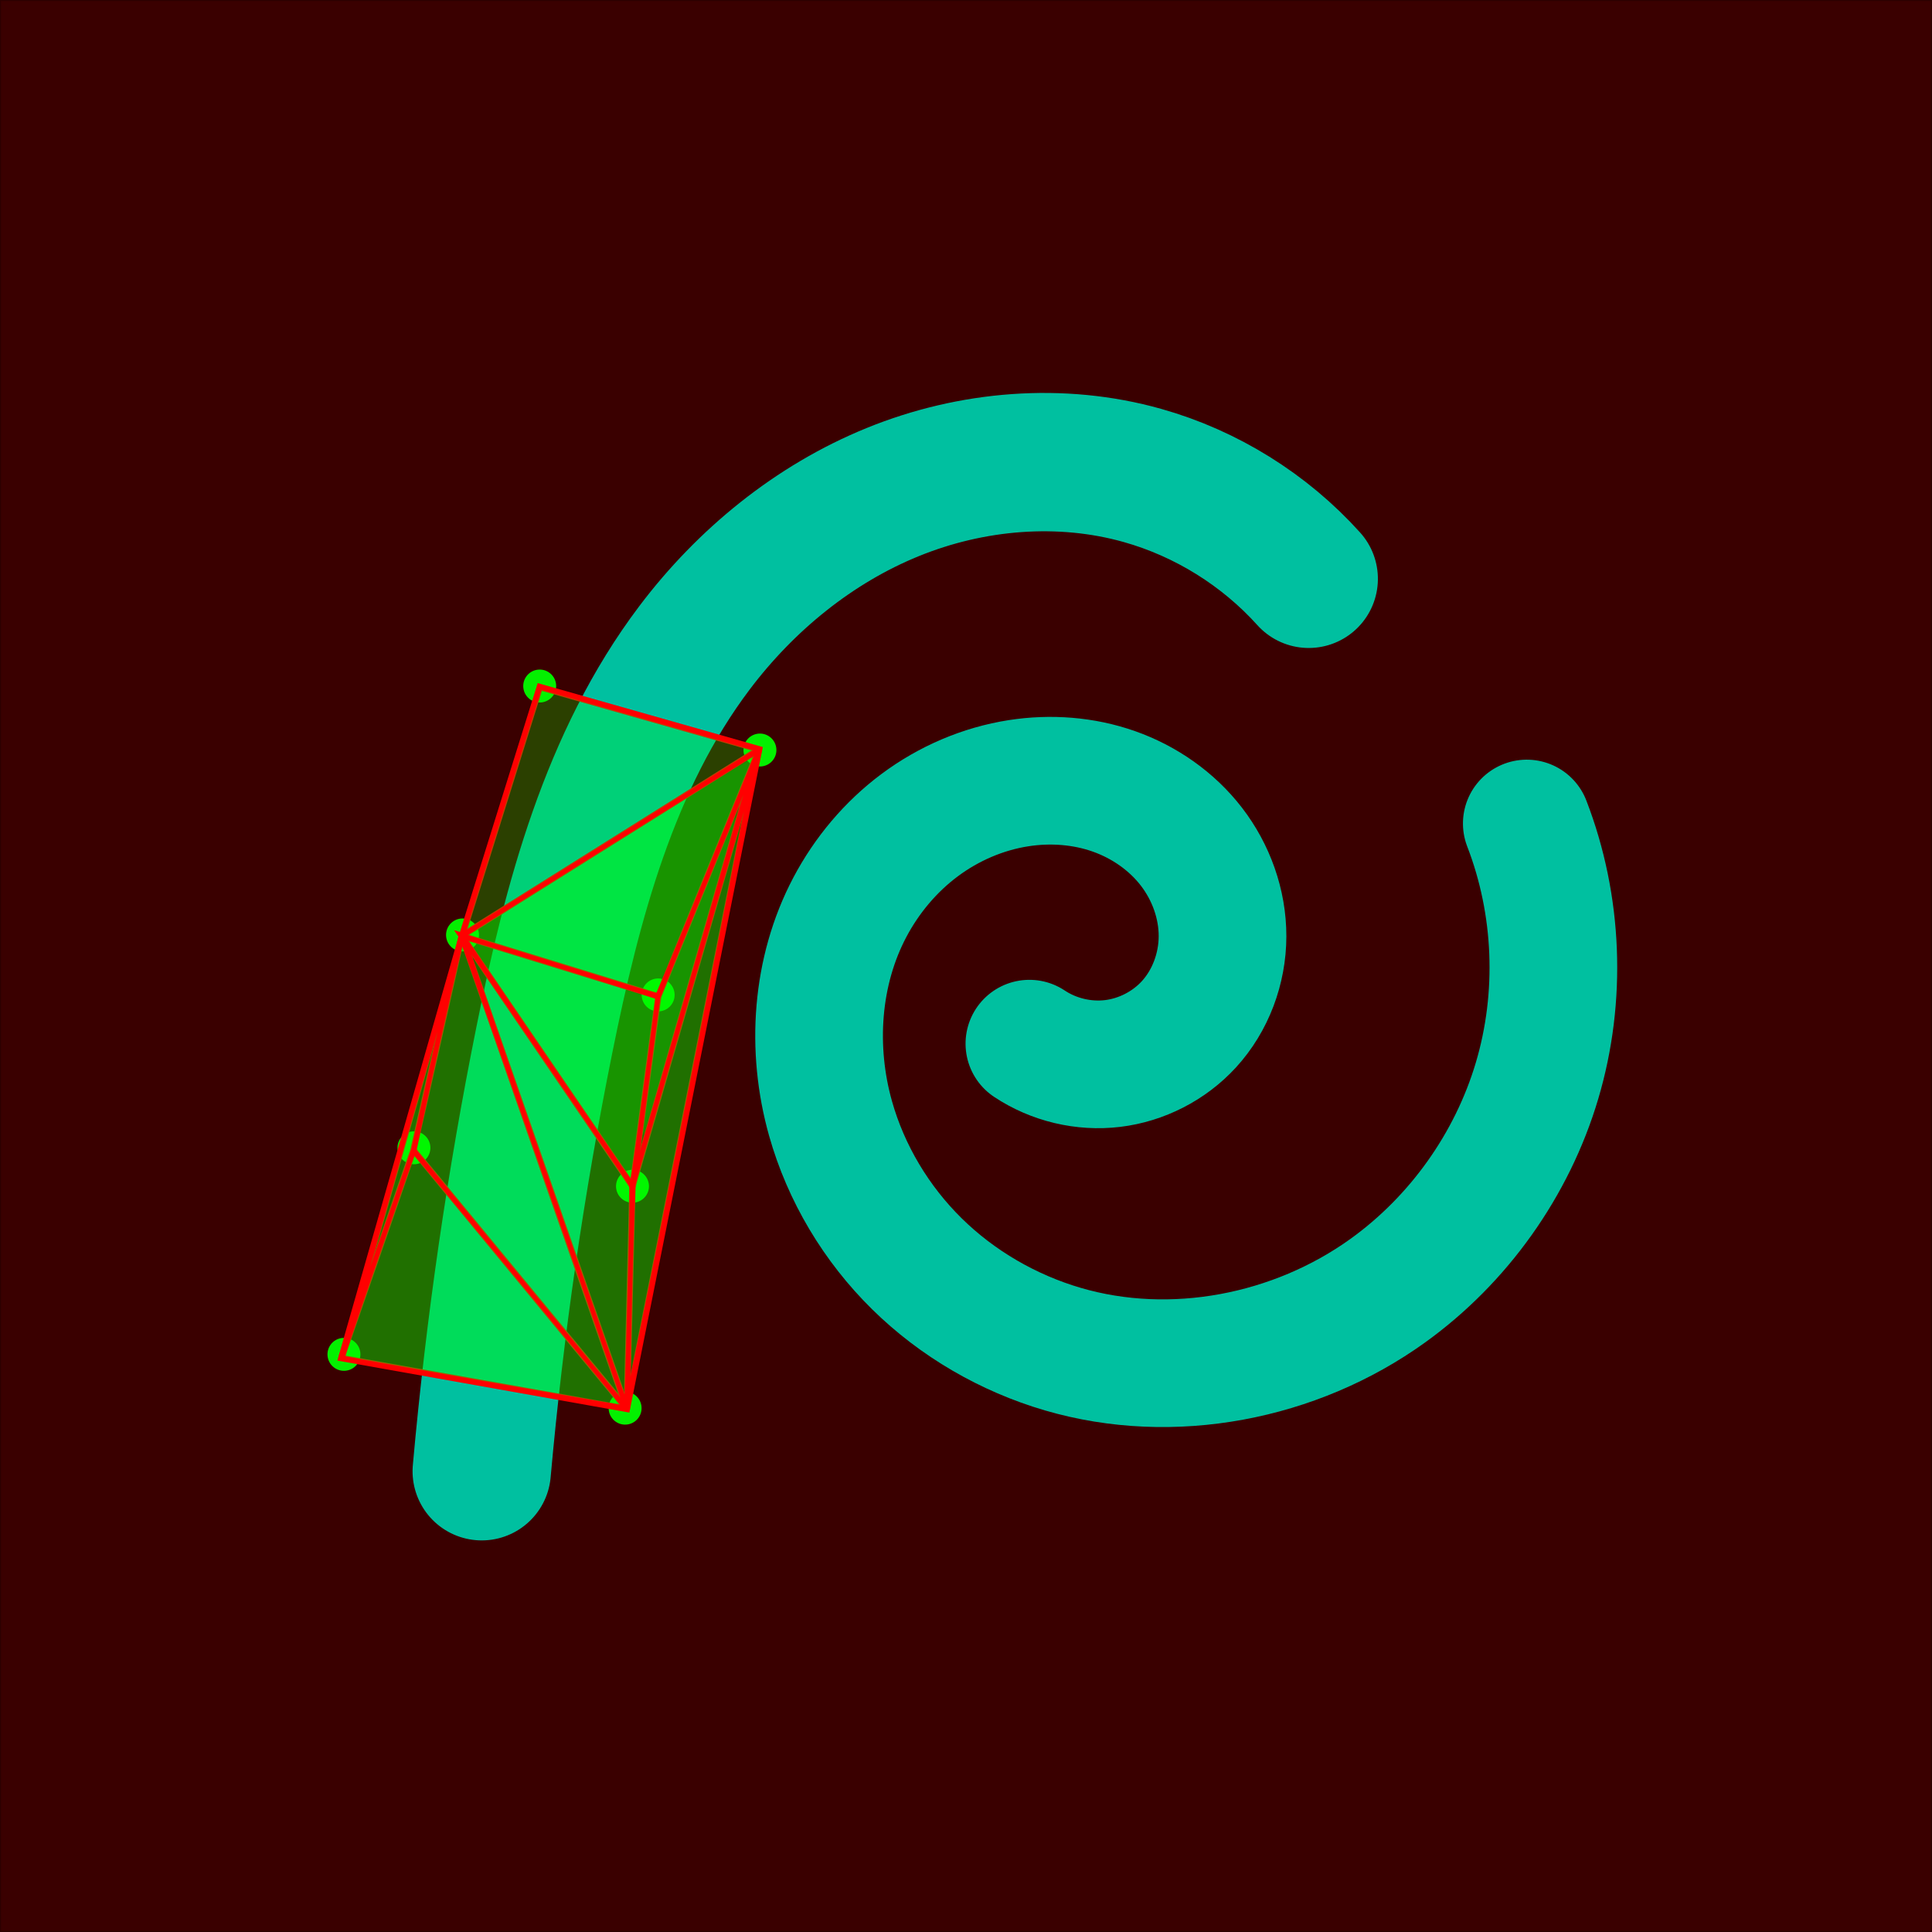 <?xml version="1.0" encoding="UTF-8" standalone="no"?>
<svg
   sodipodi:docname="icon.svg"
   inkscape:version="1.1 (c4e8f9ed74, 2021-05-24)"
   id="svg8"
   version="1.1"
   viewBox="0 0 512 512"
   height="512mm"
   width="512mm"
   inkscape:export-filename="/home/heinyan/Desktop/icon.png"
   inkscape:export-xdpi="6.3499999"
   inkscape:export-ydpi="6.3499999"
   xmlns:inkscape="http://www.inkscape.org/namespaces/inkscape"
   xmlns:sodipodi="http://sodipodi.sourceforge.net/DTD/sodipodi-0.dtd"
   xmlns="http://www.w3.org/2000/svg"
   xmlns:svg="http://www.w3.org/2000/svg"
   xmlns:rdf="http://www.w3.org/1999/02/22-rdf-syntax-ns#"
   xmlns:cc="http://creativecommons.org/ns#"
   xmlns:dc="http://purl.org/dc/elements/1.1/">
  <defs
     id="defs2">
    <inkscape:path-effect
       effect="spiro"
       id="path-effect1836"
       is_visible="true"
       lpeversion="1" />
    <inkscape:path-effect
       effect="spiro"
       id="path-effect1834"
       is_visible="true"
       lpeversion="1" />
    <inkscape:path-effect
       lpeversion="1"
       is_visible="true"
       id="path-effect1179"
       effect="spiro" />
    <inkscape:path-effect
       lpeversion="1"
       is_visible="true"
       id="path-effect1175"
       effect="spiro" />
    <filter
       height="1.271"
       y="-0.136"
       width="1.271"
       x="-0.136"
       id="filter70"
       style="color-interpolation-filters:sRGB"
       inkscape:collect="always">
      <feGaussianBlur
         id="feGaussianBlur72"
         stdDeviation="0.146"
         inkscape:collect="always" />
    </filter>
  </defs>
  <sodipodi:namedview
     inkscape:window-maximized="1"
     inkscape:window-y="26"
     inkscape:window-x="0"
     inkscape:window-height="1017"
     inkscape:window-width="1920"
     showgrid="false"
     inkscape:document-rotation="0"
     inkscape:current-layer="layer8"
     inkscape:document-units="mm"
     inkscape:cy="1018.5714"
     inkscape:cx="1644.2857"
     inkscape:zoom="0.35"
     inkscape:pageshadow="2"
     inkscape:pageopacity="0.0"
     borderopacity="1.0"
     bordercolor="#666666"
     pagecolor="#ffffff"
     id="base"
     inkscape:pagecheckerboard="0" />
  <g
     style="display:inline"
     inkscape:label="background"
     id="layer3"
     inkscape:groupmode="layer"
     sodipodi:insensitive="true">
    <rect
       style="fill:#3a0000;fill-opacity:1;stroke:#2b0000;stroke-width:0.25"
       id="rect4959"
       width="511.75"
       height="511.75"
       x="0.125"
       y="0.125" />
  </g>
  <g
     style="display:inline"
     id="layer1"
     inkscape:groupmode="layer"
     inkscape:label="icon">
    <g
       style="display:inline"
       inkscape:label="part1"
       id="layer5"
       inkscape:groupmode="layer" />
    <g
       style="display:inline;filter:url(#filter70)"
       inkscape:label="node"
       id="layer6"
       inkscape:groupmode="layer" />
    <g
       style="display:inline"
       inkscape:label="link"
       id="layer7"
       inkscape:groupmode="layer" />
    <g
       style="display:inline;mix-blend-mode:normal"
       inkscape:label="field"
       id="layer8"
       inkscape:groupmode="layer">
      <g
         id="g987"
         transform="translate(18.09,17.581)">
        <g
           transform="matrix(2.743,1.981,-1.981,2.743,578.788,-1162.678)"
           id="g1192"
           style="display:inline">
          <path
             style="display:inline;fill:none;stroke:#00c0a0;stroke-width:10.835;stroke-linecap:round;stroke-linejoin:round;stroke-miterlimit:4;stroke-dasharray:none;stroke-opacity:1"
             d="m 164.775,354.382 c -5.059,-1.09 -10.424,-0.719 -15.284,1.057 -6.255,2.286 -11.578,6.865 -15.107,12.512 -3.53,5.647 -5.304,12.315 -5.446,18.973 -0.235,11.063 3.875,21.73 8.454,31.803 4.709,10.359 9.985,20.46 15.796,30.243"
             id="path1177"
             inkscape:path-effect="#path-effect1179"
             inkscape:original-d="m 164.77454,354.38197 c -5.13729,0.39151 -10.18907,0.70511 -15.28405,1.05727 -5.09499,0.35216 -13.70178,20.99033 -20.55313,31.48508 -6.85134,10.49475 5.63656,21.20253 8.45438,31.8034 2.81784,10.60084 10.53111,20.16239 15.7962,30.24316" />
          <path
             style="display:inline;fill:none;stroke:#00c0a0;stroke-width:10;stroke-linecap:round;stroke-linejoin:round;stroke-miterlimit:4;stroke-dasharray:none;stroke-opacity:1"
             d="m 168.355,396.707 c 2.28,-0.086 4.519,-1.011 6.195,-2.558 1.676,-1.548 2.776,-3.706 3.044,-5.971 0.296,-2.504 -0.427,-5.097 -1.899,-7.144 -1.472,-2.047 -3.666,-3.545 -6.082,-4.264 -2.417,-0.719 -5.041,-0.671 -7.46,0.041 -2.419,0.712 -4.629,2.076 -6.423,3.848 -2.018,1.993 -3.513,4.501 -4.364,7.207 -0.851,2.706 -1.06,5.604 -0.666,8.413 0.789,5.618 4.014,10.771 8.458,14.296 3.496,2.773 7.733,4.591 12.143,5.267 4.41,0.677 8.984,0.216 13.189,-1.274 8.411,-2.981 15.13,-10.149 17.949,-18.616 2.163,-6.494 2.109,-13.705 -0.15,-20.166 -2.259,-6.461 -6.71,-12.135 -12.448,-15.867"
             id="path1173"
             inkscape:path-effect="#path-effect1175"
             inkscape:original-d="m 168.35517,396.70705 c 3.15782,-2.92095 6.15939,-5.68613 9.23868,-8.52958 3.0793,-2.84346 -14.57561,-5.01219 -21.86381,-7.5187 -7.2882,-2.50647 2.28585,19.9448 3.42838,29.91679 1.14253,9.97201 28.85477,-9.74844 43.28176,-14.62308 14.42699,-4.8746 -8.39877,-24.02167 -12.59855,-36.03294" />
        </g>
        <circle
           transform="rotate(35.838)"
           cy="59.982"
           cx="197.436"
           id="path1211"
           style="display:inline;fill:#00ff00;fill-opacity:0.941;stroke:none;stroke-width:33.832;stroke-linecap:round;stroke-linejoin:round;stroke-miterlimit:4;stroke-dasharray:none;stroke-opacity:0;paint-order:normal;filter:url(#filter70)"
           r="4.364" />
        <circle
           transform="rotate(35.838)"
           style="display:inline;fill:#00ff00;fill-opacity:0.941;stroke:none;stroke-width:33.832;stroke-linecap:round;stroke-linejoin:round;stroke-miterlimit:4;stroke-dasharray:none;stroke-opacity:0;paint-order:normal;filter:url(#filter70)"
           id="path1211-6"
           cx="254.682"
           cy="39.559"
           r="4.364" />
        <a
           transform="matrix(2.743,1.981,-1.981,2.743,436.188,-1229.342)"
           id="a1310"
           style="display:inline;fill:#00ff00;filter:url(#filter70)">
          <circle
             style="display:inline;fill:#00ff00;fill-opacity:0.941;stroke:none;stroke-width:10;stroke-linecap:round;stroke-linejoin:round;stroke-miterlimit:4;stroke-dasharray:none;stroke-opacity:0;paint-order:normal"
             id="path1211-6-7"
             cx="173.077"
             cy="407.096"
             r="1.29" />
        </a>
        <circle
           transform="rotate(35.838)"
           cy="107.965"
           cx="270.813"
           id="path1211-6-5"
           style="display:inline;fill:#00ff00;fill-opacity:0.941;stroke:none;stroke-width:33.832;stroke-linecap:round;stroke-linejoin:round;stroke-miterlimit:4;stroke-dasharray:none;stroke-opacity:0;paint-order:normal;filter:url(#filter70)"
           r="4.364" />
        <circle
           transform="rotate(35.838)"
           cy="178.705"
           cx="242.065"
           id="path1211-6-3"
           style="display:inline;fill:#00ff00;fill-opacity:0.941;stroke:none;stroke-width:33.832;stroke-linecap:round;stroke-linejoin:round;stroke-miterlimit:4;stroke-dasharray:none;stroke-opacity:0;paint-order:normal;filter:url(#filter70)"
           r="4.364" />
        <circle
           transform="rotate(35.838)"
           cy="153.05"
           cx="294.984"
           id="path1211-6-56"
           style="display:inline;fill:#00ff00;fill-opacity:0.941;stroke:none;stroke-width:33.832;stroke-linecap:round;stroke-linejoin:round;stroke-miterlimit:4;stroke-dasharray:none;stroke-opacity:0;paint-order:normal;filter:url(#filter70)"
           r="4.364" />
        <circle
           transform="rotate(35.838)"
           cy="233.937"
           cx="259.078"
           id="path1211-6-2"
           style="display:inline;fill:#00ff00;fill-opacity:0.941;stroke:none;stroke-width:33.832;stroke-linecap:round;stroke-linejoin:round;stroke-miterlimit:4;stroke-dasharray:none;stroke-opacity:0;paint-order:normal;filter:url(#filter70)"
           r="4.364" />
        <circle
           transform="rotate(35.838)"
           cy="201.87"
           cx="327.833"
           id="path1211-6-9"
           style="display:inline;fill:#00ff00;fill-opacity:0.941;stroke:none;stroke-width:33.832;stroke-linecap:round;stroke-linejoin:round;stroke-miterlimit:4;stroke-dasharray:none;stroke-opacity:0;paint-order:normal;filter:url(#filter70)"
           r="4.364" />
        <path
           id="path1281"
           d="M 124.968,164.483 104.414,230.273 72.378,342.318 148.026,355.79 183.084,181.001 Z"
           style="display:inline;fill:none;stroke:#ff0000;stroke-width:1.691;stroke-linecap:butt;stroke-linejoin:miter;stroke-miterlimit:4;stroke-dasharray:none;stroke-dashoffset:0;stroke-opacity:1;paint-order:normal" />
        <path
           id="path1283"
           d="m 183.084,181.001 -78.794,49.432 43.737,125.356"
           style="display:inline;fill:none;stroke:#ff0000;stroke-width:1.691;stroke-linecap:butt;stroke-linejoin:miter;stroke-miterlimit:4;stroke-dasharray:none;stroke-dashoffset:0;stroke-opacity:1;paint-order:normal" />
        <path
           id="path1285"
           d="M 104.29,230.433 91.465,287.196 72.378,342.318"
           style="display:inline;fill:none;stroke:#ff0000;stroke-width:1.691;stroke-linecap:butt;stroke-linejoin:miter;stroke-miterlimit:4;stroke-dasharray:none;stroke-dashoffset:0;stroke-opacity:1;paint-order:normal" />
        <path
           id="path1287"
           d="M 148.026,355.79 91.465,287.196"
           style="display:inline;fill:none;stroke:#ff0000;stroke-width:1.691;stroke-linecap:butt;stroke-linejoin:miter;stroke-miterlimit:4;stroke-dasharray:none;stroke-dashoffset:0;stroke-opacity:1;paint-order:normal" />
        <path
           id="path1399"
           d="m 183.084,181.001 -26.704,65.476 -52.09,-16.044 45.233,66.347 z"
           style="display:inline;fill:none;stroke:#ff0000;stroke-width:1.691;stroke-linecap:butt;stroke-linejoin:miter;stroke-miterlimit:4;stroke-dasharray:none;stroke-dashoffset:0;stroke-opacity:1;paint-order:normal" />
        <path
           id="path1401"
           d="m 149.523,296.78 6.857,-50.303"
           style="display:inline;fill:none;stroke:#ff0000;stroke-width:1.691;stroke-linecap:butt;stroke-linejoin:miter;stroke-miterlimit:4;stroke-dasharray:none;stroke-dashoffset:0;stroke-opacity:1;paint-order:normal" />
        <path
           id="path1403"
           d="m 148.026,355.79 1.497,-59.009"
           style="display:inline;fill:none;stroke:#ff0000;stroke-width:1.691;stroke-linecap:butt;stroke-linejoin:miter;stroke-miterlimit:4;stroke-dasharray:none;stroke-dashoffset:0;stroke-opacity:1;paint-order:normal" />
        <path
           id="path1557"
           d="m 105.691,228.237 c 0.097,-0.39 4.561,-14.734 9.919,-31.876 l 9.742,-31.167 28.131,7.997 c 15.472,4.398 28.128,8.018 28.124,8.044 -0.006,0.035 -74.936,47.024 -75.882,47.585 -0.117,0.069 -0.133,-0.193 -0.035,-0.583 z"
           style="fill:#00ff00;fill-opacity:0.25;stroke:#ff0000;stroke-width:0.226;stroke-linecap:round;stroke-linejoin:round;stroke-miterlimit:4;stroke-dasharray:none;stroke-opacity:0;paint-order:normal" />
        <path
           id="path1559"
           d="m 106.229,229.95 c 1.91,-1.324 75.577,-47.433 75.533,-47.277 -0.033,0.115 -5.821,14.335 -12.862,31.598 -8.806,21.591 -12.895,31.382 -13.098,31.367 -0.379,-0.027 -49.555,-15.181 -49.762,-15.334 -0.086,-0.062 -6.2e-4,-0.223 0.189,-0.354 z"
           style="fill:#00ff00;fill-opacity:0.25;stroke:#ff0000;stroke-width:0.226;stroke-linecap:round;stroke-linejoin:round;stroke-miterlimit:4;stroke-dasharray:none;stroke-opacity:0;paint-order:normal" />
        <path
           id="path1561"
           d="m 127.471,263.411 c -11.86,-17.395 -21.528,-31.676 -21.486,-31.733 0.142,-0.192 49.639,15.17 49.669,15.415 0.043,0.347 -6.451,47.924 -6.543,47.936 -0.042,0.006 -9.78,-14.223 -21.64,-31.618 z"
           style="fill:#00ff00;fill-opacity:0.25;stroke:#ff0000;stroke-width:0.226;stroke-linecap:round;stroke-linejoin:round;stroke-miterlimit:4;stroke-dasharray:none;stroke-opacity:0;paint-order:normal" />
        <path
           id="path1563"
           d="m 154.132,267.178 2.761,-20.365 10.961,-26.913 c 6.028,-14.802 11.008,-26.92 11.066,-26.93 0.058,-0.009 -6.061,21.257 -13.598,47.258 -7.537,26.001 -13.759,47.284 -13.826,47.295 -0.068,0.011 1.119,-9.145 2.637,-20.345 z"
           style="fill:#00ff00;fill-opacity:0.25;stroke:#ff0000;stroke-width:0.226;stroke-linecap:round;stroke-linejoin:round;stroke-miterlimit:4;stroke-dasharray:none;stroke-opacity:0;paint-order:normal" />
        <path
           id="path1565"
           d="m 152.769,278.318 c 0.511,-3.874 1.673,-12.54 2.581,-19.257 l 1.652,-12.213 2.401,-5.913 c 9.651,-23.767 17.995,-44.053 18.2,-44.245 0.243,-0.228 -2.621,9.805 -13.72,48.06 -8.984,30.967 -11.808,40.575 -11.931,40.595 -0.062,0.01 0.306,-3.152 0.817,-7.026 z"
           style="fill:#00ff00;fill-opacity:0.25;stroke:#ff0000;stroke-width:0.226;stroke-linecap:round;stroke-linejoin:round;stroke-miterlimit:4;stroke-dasharray:none;stroke-opacity:0;paint-order:normal" />
        <path
           id="path1567"
           d="m 148.312,293.723 c -0.136,-0.237 -5.162,-7.611 -11.17,-16.387 -10.077,-14.721 -25.464,-37.331 -29.288,-43.037 -1.582,-2.361 -1.598,-2.4 -0.901,-2.227 2.145,0.532 42.477,13.008 46.87,14.498 l 1.71,0.58 -0.295,2.334 c -0.427,3.376 -3.059,22.765 -4.435,32.666 -0.649,4.669 -1.295,9.325 -1.436,10.347 -0.141,1.022 -0.282,1.893 -0.313,1.935 -0.09,0.125 -0.476,-0.244 -0.743,-0.709 z"
           style="fill:#00ff00;fill-opacity:0.25;stroke:#ff0000;stroke-width:0.226;stroke-linecap:round;stroke-linejoin:round;stroke-miterlimit:4;stroke-dasharray:none;stroke-opacity:0;paint-order:normal" />
        <path
           id="path1569"
           d="m 106.633,229.838 c 1.06,-0.786 71.211,-44.699 74.21,-46.454 0.411,-0.24 0.712,-0.382 0.669,-0.315 -0.042,0.067 -2.677,6.509 -5.854,14.315 -15.961,39.219 -19.6,47.954 -20.002,48.018 -0.254,0.041 -3.586,-0.971 -28.938,-8.786 -11.082,-3.417 -20.229,-6.27 -20.327,-6.34 -0.099,-0.072 0.007,-0.265 0.241,-0.438 z"
           style="fill:#00ff00;fill-opacity:0.25;stroke:#ff0000;stroke-width:0.226;stroke-linecap:round;stroke-linejoin:round;stroke-miterlimit:4;stroke-dasharray:none;stroke-opacity:0;paint-order:normal" />
        <path
           id="path1571"
           d="m 126.892,293.515 c -11.148,-31.995 -20.176,-58.143 -20.063,-58.108 0.148,0.046 30.059,43.776 41.613,60.838 0.511,0.755 0.502,2.231 -0.171,28.036 -0.391,14.981 -0.738,27.334 -0.77,27.45 -0.032,0.116 -0.122,0.153 -0.2,0.083 -0.077,-0.07 -9.261,-26.305 -20.409,-58.3 z"
           style="fill:#00ff00;fill-opacity:0.25;stroke:#ff0000;stroke-width:0.226;stroke-linecap:round;stroke-linejoin:round;stroke-miterlimit:4;stroke-dasharray:none;stroke-opacity:0;paint-order:normal" />
        <path
           id="path1573"
           d="m 149.461,322.242 c 0.346,-13.822 0.768,-25.659 0.938,-26.303 1.021,-3.876 28.538,-98.472 28.673,-98.569 0.091,-0.065 -6.608,33.648 -14.886,74.918 -8.278,41.27 -15.119,75.048 -15.203,75.061 -0.084,0.013 0.131,-11.285 0.477,-25.107 z"
           style="fill:#00ff00;fill-opacity:0.25;stroke:#ff0000;stroke-width:0.226;stroke-linecap:round;stroke-linejoin:round;stroke-miterlimit:4;stroke-dasharray:none;stroke-opacity:0;paint-order:normal" />
        <path
           id="path1575"
           d="m 149.274,335.919 c 0.287,-13.901 0.453,-20.051 0.82,-30.272 0.315,-8.787 0.383,-9.518 1.121,-12.157 0.432,-1.544 3.523,-12.249 6.869,-23.789 12.386,-42.723 19.649,-67.494 19.826,-67.621 0.1,-0.072 -0.282,2.219 -0.85,5.09 -5.621,28.448 -25.26,126.266 -27.028,134.617 -0.377,1.779 -0.744,3.245 -0.816,3.256 -0.072,0.012 -0.046,-4.095 0.058,-9.125 z"
           style="fill:#00ff00;fill-opacity:0.25;stroke:#ff0000;stroke-width:0.226;stroke-linecap:round;stroke-linejoin:round;stroke-miterlimit:4;stroke-dasharray:none;stroke-opacity:0;paint-order:normal" />
        <path
           id="path1577"
           d="m 146.464,349.177 c -0.292,-0.87 -3.727,-10.708 -7.633,-21.863 -7.393,-21.114 -26.131,-75.007 -29.516,-84.892 -1.072,-3.13 -1.889,-5.7 -1.816,-5.712 0.139,-0.022 3.977,5.542 20.437,29.629 22.116,32.364 20.436,29.814 20.62,31.294 0.185,1.494 0.075,8.665 -0.422,27.552 -0.487,18.479 -0.707,25.555 -0.797,25.68 -0.162,0.225 -0.356,-0.149 -0.872,-1.688 z"
           style="fill:#00ff00;fill-opacity:0.25;stroke:#ff0000;stroke-width:0.226;stroke-linecap:round;stroke-linejoin:round;stroke-miterlimit:4;stroke-dasharray:none;stroke-opacity:0;paint-order:normal" />
        <path
           id="path1579"
           d="m 138.957,279.843 c -10.902,-15.998 -31.232,-45.903 -31.874,-46.888 -0.236,-0.363 -0.396,-0.706 -0.354,-0.764 0.041,-0.057 3.338,0.895 7.325,2.116 13.641,4.179 41.003,12.713 41.186,12.845 0.101,0.073 -0.192,2.957 -0.651,6.41 -1.556,11.722 -5.389,39.55 -5.574,40.471 -0.02,0.101 -0.144,0.1 -0.275,-0.002 -0.129,-0.104 -4.533,-6.487 -9.783,-14.189 z"
           style="fill:#00ff00;fill-opacity:0.25;stroke:#ff0000;stroke-width:0.226;stroke-linecap:round;stroke-linejoin:round;stroke-miterlimit:4;stroke-dasharray:none;stroke-opacity:0;paint-order:normal" />
        <path
           id="path1581"
           d="m 152.391,282.19 c 0.059,-0.558 1.138,-8.716 2.398,-18.128 l 2.292,-17.114 4.64,-11.427 c 9.38,-23.101 14.999,-36.691 15.181,-36.72 0.294,-0.048 -24.1,84.039 -24.453,84.288 -0.091,0.064 -0.117,-0.34 -0.059,-0.898 z"
           style="fill:#00ff00;fill-opacity:0.25;stroke:#ff0000;stroke-width:0.226;stroke-linecap:round;stroke-linejoin:round;stroke-miterlimit:4;stroke-dasharray:none;stroke-opacity:0;paint-order:normal" />
        <path
           id="path1583"
           d="m 106.62,230.025 c 0.151,-0.21 21.331,-13.522 52.23,-32.828 18.944,-11.837 22.295,-13.902 22.319,-13.755 0.046,0.283 -22.717,55.828 -24.411,59.566 -1.108,2.447 -0.981,2.372 -3.01,1.779 -6.458,-1.887 -46.78,-14.374 -47.054,-14.571 -0.077,-0.056 -0.11,-0.142 -0.074,-0.191 z"
           style="fill:#00ff00;fill-opacity:0.25;stroke:#ff0000;stroke-width:0.226;stroke-linecap:round;stroke-linejoin:round;stroke-miterlimit:4;stroke-dasharray:none;stroke-opacity:0;paint-order:normal" />
        <path
           id="path1585"
           d="m 119.262,320.047 c -14.707,-17.859 -26.833,-32.612 -26.945,-32.785 -0.219,-0.337 11.816,-54.057 12.121,-54.107 0.139,-0.022 41.59,118.283 41.824,119.37 0.038,0.179 0.002,0.229 -0.099,0.137 -0.088,-0.08 -12.193,-14.757 -26.901,-32.616 z"
           style="fill:#00ff00;fill-opacity:0.25;stroke:#ff0000;stroke-width:0.226;stroke-linecap:round;stroke-linejoin:round;stroke-miterlimit:4;stroke-dasharray:none;stroke-opacity:0;paint-order:normal" />
        <path
           id="path1587"
           d="m 88.797,286.993 c 4.91,-17.172 8.986,-31.23 9.058,-31.242 0.072,-0.011 -1.458,7.016 -3.4,15.616 l -3.531,15.637 -5.361,15.485 c -2.949,8.517 -5.436,15.539 -5.527,15.605 -0.091,0.066 3.851,-13.93 8.761,-31.101 z"
           style="fill:#00ff00;fill-opacity:0.25;stroke:#ff0000;stroke-width:0.226;stroke-linecap:round;stroke-linejoin:round;stroke-miterlimit:4;stroke-dasharray:none;stroke-opacity:0;paint-order:normal" />
        <path
           id="path1589"
           d="m 82.362,315.23 c 5.062,-14.613 9.277,-26.58 9.367,-26.595 0.179,-0.029 54.489,65.733 54.563,66.069 0.036,0.16 -71.301,-12.393 -72.786,-12.808 -0.282,-0.079 1.404,-5.153 8.856,-26.666 z"
           style="fill:#00ff00;fill-opacity:0.25;stroke:#ff0000;stroke-width:0.226;stroke-linecap:round;stroke-linejoin:round;stroke-miterlimit:4;stroke-dasharray:none;stroke-opacity:0;paint-order:normal" />
        <path
           id="path1591"
           d="m 84.372,302.952 c 6.786,-23.852 12.128,-42.314 12.274,-42.419 0.086,-0.062 -1.195,5.887 -2.846,13.221 l -3.003,13.333 -4.535,13.046 c -2.494,7.175 -4.609,13.096 -4.699,13.156 -0.09,0.061 1.174,-4.591 2.808,-10.337 z"
           style="fill:#00ff00;fill-opacity:0.25;stroke:#ff0000;stroke-width:0.226;stroke-linecap:round;stroke-linejoin:round;stroke-miterlimit:4;stroke-dasharray:none;stroke-opacity:0;paint-order:normal" />
        <path
           id="path1593"
           d="m 73.758,341.021 c 0.443,-1.896 14.538,-42.821 17.414,-50.562 l 0.592,-1.595 0.412,0.467 c 1.938,2.193 36.924,44.494 49.3,59.607 2.322,2.836 4.244,5.262 4.271,5.391 0.027,0.129 -2.658,-0.237 -5.967,-0.812 -24.8,-4.311 -59.56,-10.45 -63.936,-11.293 l -2.267,-0.436 z"
           style="fill:#00ff00;fill-opacity:0.25;stroke:#ff0000;stroke-width:0.226;stroke-linecap:round;stroke-linejoin:round;stroke-miterlimit:4;stroke-dasharray:none;stroke-opacity:0;paint-order:normal" />
        <path
           id="path1595"
           d="m 130.788,333.888 c -7.908,-9.609 -19.767,-24.028 -26.354,-32.042 l -11.975,-14.57 0.256,-1.451 c 0.913,-5.183 11.323,-51.452 11.69,-51.961 0.067,-0.092 0.65,1.315 1.296,3.128 6.646,18.634 39.065,111.278 39.937,114.128 0.206,0.674 0.189,0.752 -0.114,0.517 -0.196,-0.153 -6.828,-8.139 -14.736,-17.749 z"
           style="fill:#00ff00;fill-opacity:0.25;stroke:#ff0000;stroke-width:0.226;stroke-linecap:round;stroke-linejoin:round;stroke-miterlimit:4;stroke-dasharray:none;stroke-opacity:0;paint-order:normal" />
      </g>
    </g>
  </g>
</svg>
